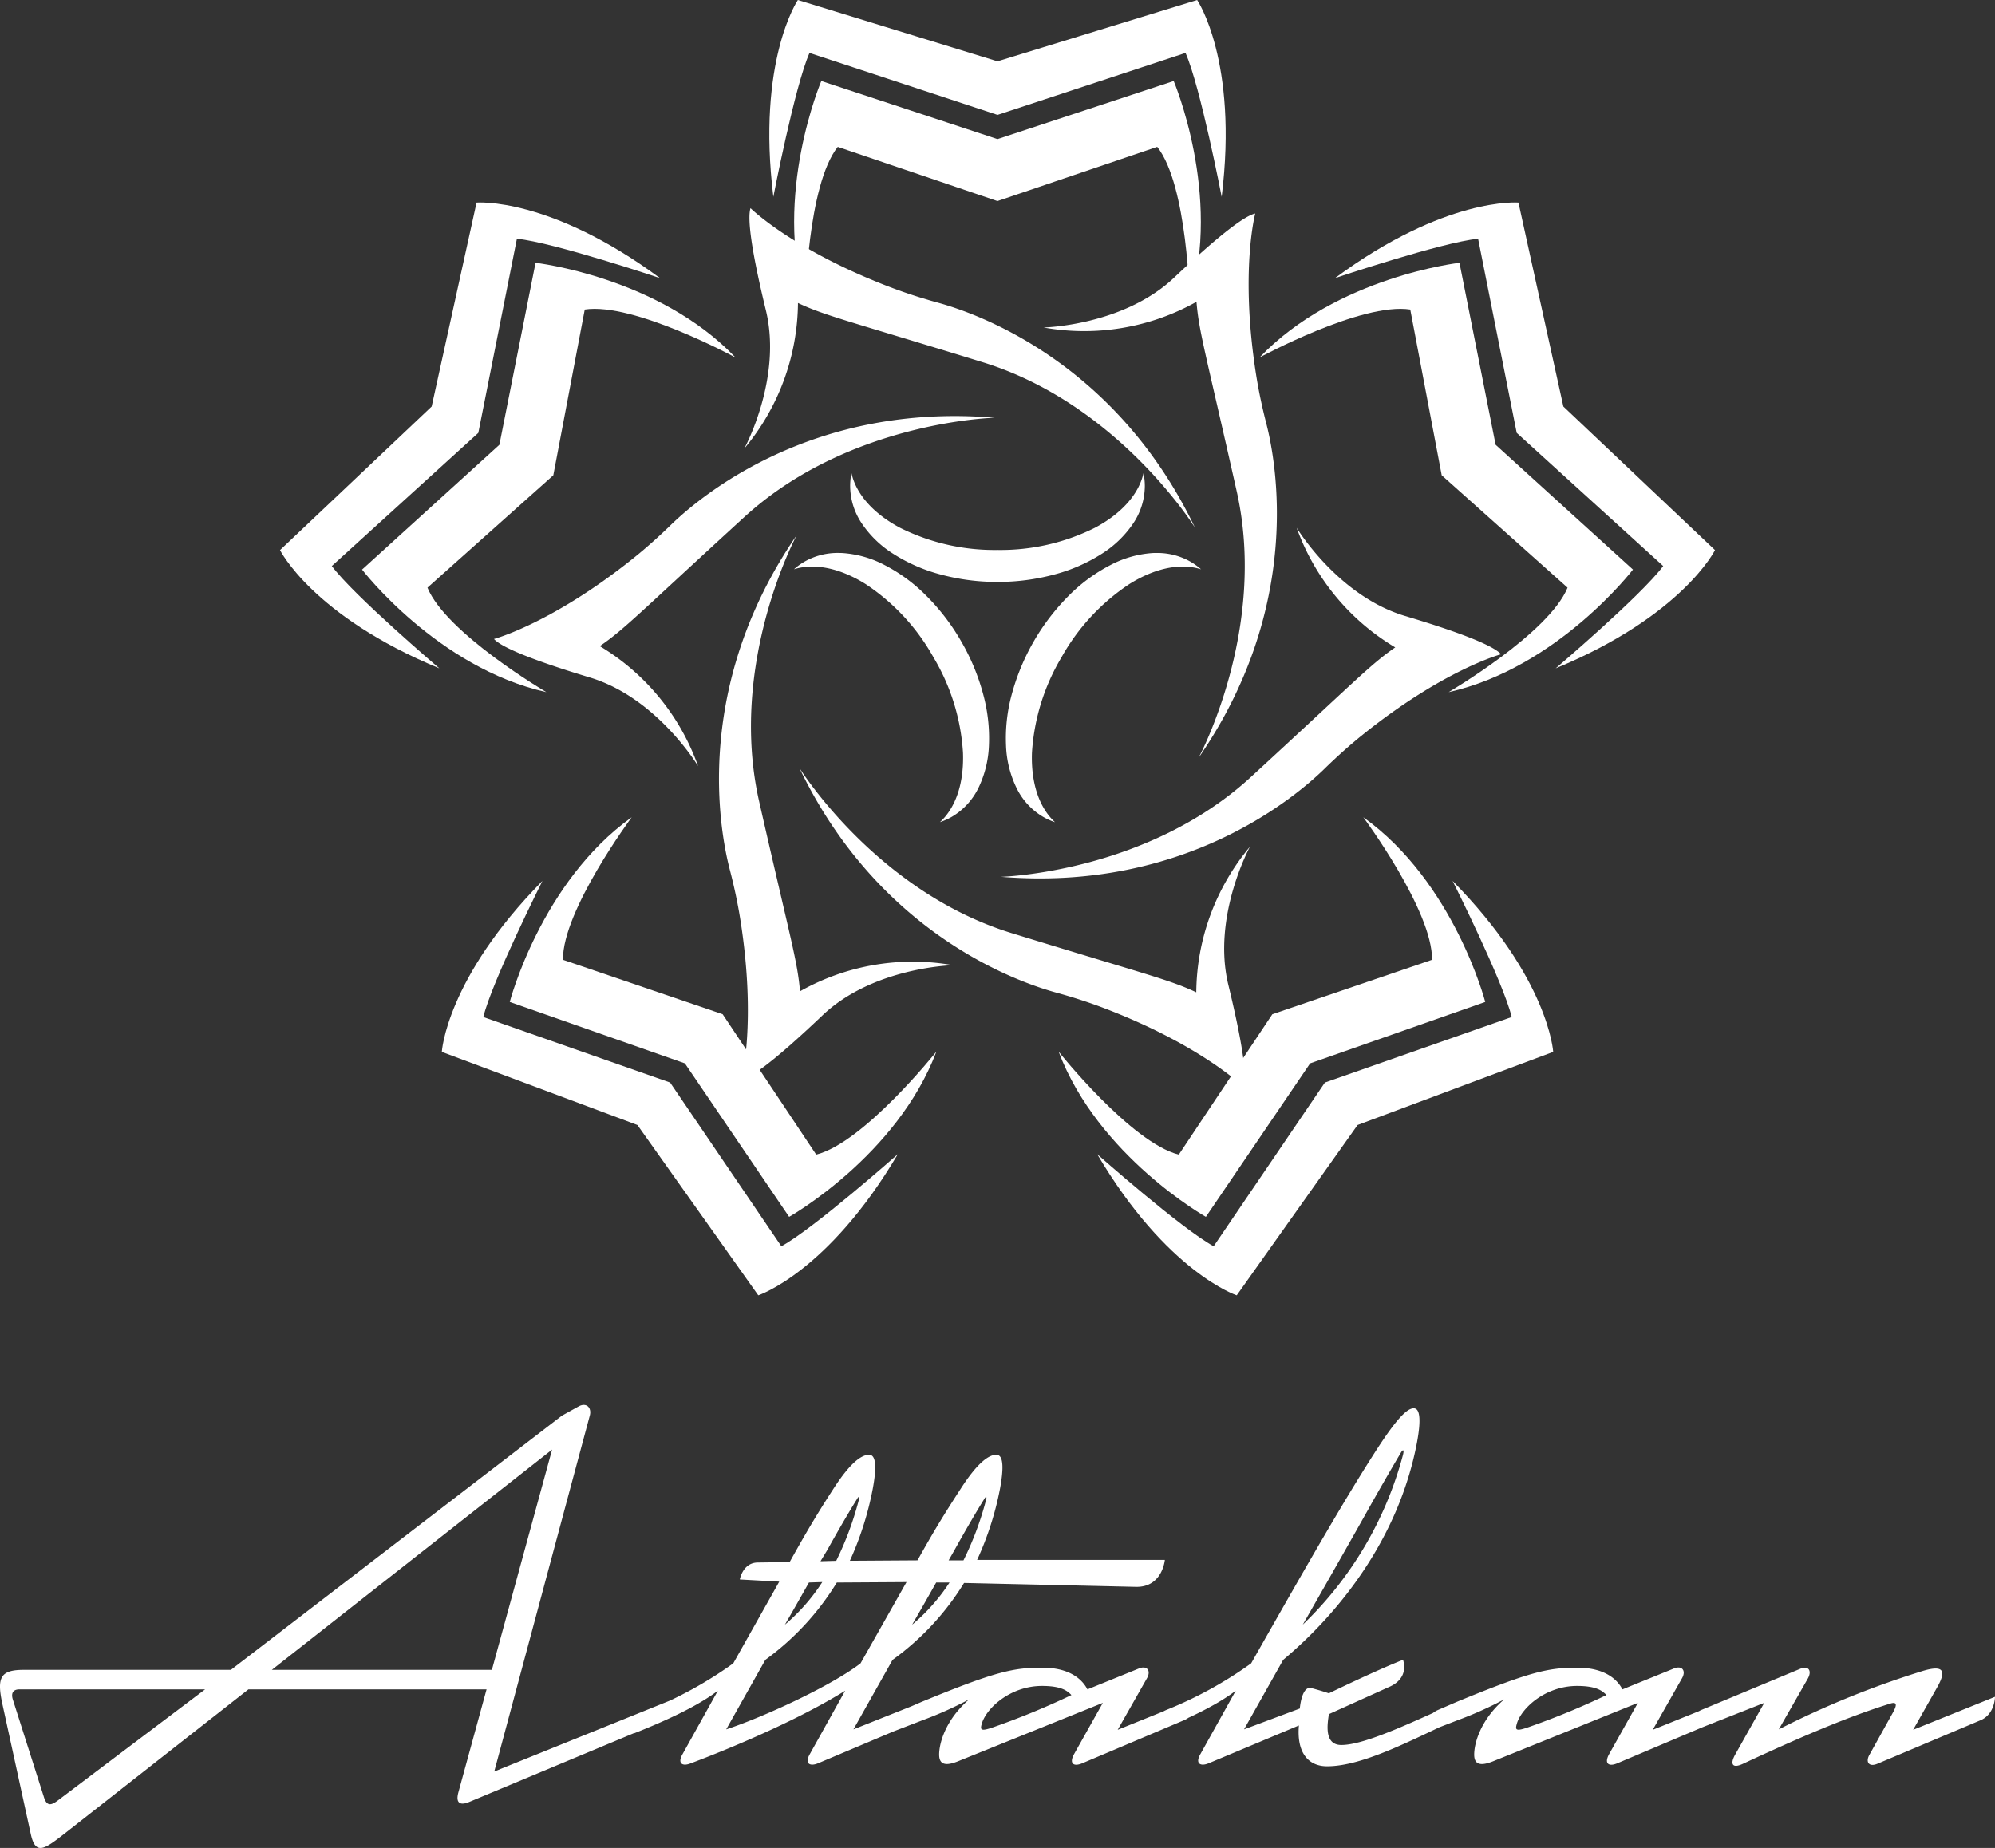 <svg xmlns="http://www.w3.org/2000/svg" xmlns:xlink="http://www.w3.org/1999/xlink" width="347.588" height="322" viewBox="0 0 347.588 322">
  <rect x="0" y="0" width="347.588" height="322" fill="#333333" stroke="none"/>
  <defs>
    <clipPath id="clip-path">
      <rect id="Rectangle_25435" data-name="Rectangle 25435" width="250.012" height="225.703" fill="#fff"/>
    </clipPath>
  </defs>
  <g id="Group_30844" data-name="Group 30844" transform="translate(-525.059 -300.004)">
    <g id="Group_22820" data-name="Group 22820" transform="translate(573.848 300.004)">
      <g id="Group_22819" data-name="Group 22819" transform="translate(0)" clip-path="url(#clip-path)">
        <path id="Path_15423" data-name="Path 15423" d="M174.068,70.881s7.163,11.886,18.9,15.391,15.7,5.524,16.725,6.667c0,0-9.994,2.682-24.124,14.04-2.291,1.842-4.481,3.806-6.582,5.863-5.188,5.077-24.6,21.5-56.423,18.881,0,0,25.335-.648,43.565-17.41s20.782-19.569,25.125-22.566a40.015,40.015,0,0,1-17.182-20.865" transform="translate(3.046 21.058)" fill="#fff"/>
        <path id="Path_15424" data-name="Path 15424" d="M166.789,49.168s-6.649,12.18-3.755,24.08,3.149,16.339,2.682,17.8c0,0-7.357-7.275-24.293-13.745-2.746-1.048-5.547-1.948-8.382-2.724-7-1.918-30.97-10.393-44.769-39.191,0,0,13.341,21.548,37.012,28.83s27.38,8.071,32.159,10.308a40.013,40.013,0,0,1,9.347-25.362" transform="translate(2.194 98.379)" fill="#fff"/>
        <path id="Path_15425" data-name="Path 15425" d="M115.382,111.572s-13.875.313-22.745,8.756-12.59,10.879-14.093,11.2c0,0,2.636-10.006-.2-27.911-.461-2.9-1.078-5.779-1.819-8.624-1.83-7.024-6.44-32.027,11.637-58.349,0,0-12.022,22.31-6.527,46.458s6.662,27.757,7.105,33.016a40.013,40.013,0,0,1,26.644-4.549" transform="translate(1.855 56.612)" fill="#fff"/>
        <path id="Path_15426" data-name="Path 15426" d="M71.933,150.973S64.8,139.067,53.079,135.53s-15.681-5.567-16.706-6.713c0,0,10-2.653,24.162-13.973,2.3-1.836,4.491-3.794,6.6-5.845,5.2-5.063,24.657-21.428,56.475-18.726,0,0-25.337.578-43.612,17.291s-20.836,19.51-25.187,22.5a40.014,40.014,0,0,1,17.124,20.912" transform="translate(0.904 -17.48)" fill="#fff"/>
        <path id="Path_15427" data-name="Path 15427" d="M78.932,172.4s6.65-12.18,3.757-24.08-3.147-16.339-2.68-17.8c0,0,7.357,7.277,24.291,13.747,2.747,1.049,5.548,1.949,8.382,2.726,7,1.918,30.969,10.4,44.766,39.194,0,0-13.34-21.549-37.009-28.833s-27.38-8.073-32.159-10.311A40.012,40.012,0,0,1,78.932,172.4" transform="translate(1.962 -94.248)" fill="#fff"/>
        <path id="Path_15428" data-name="Path 15428" d="M129.788,111.225s13.875-.273,22.769-8.691,12.621-10.844,14.126-11.165c0,0-2.666,10,.123,27.911.452,2.905,1.062,5.783,1.795,8.63,1.811,7.029,6.349,32.044-11.8,58.316,0,0,12.084-22.276,6.658-46.44s-6.583-27.776-7.012-33.035a40.014,40.014,0,0,1-26.657,4.473" transform="translate(3.226 -54.164)" fill="#fff"/>
        <path id="Path_15429" data-name="Path 15429" d="M92.13,168.924l30.7,10.123,30.7-10.123s8.436,19.823,2.783,38.465c0,0-.337-20.245-5.651-26.993l-27.836,9.447L95,180.4c-5.314,6.748-5.651,26.993-5.651,26.993-5.652-18.642,2.784-38.465,2.784-38.465" transform="translate(2.172 -154.809)" fill="#fff"/>
        <path id="Path_15430" data-name="Path 15430" d="M88.157,186.758l34.782,10.684,34.782-10.684s7.2,10.572,4.274,34.3c0,0-3.712-19.232-6.3-25.08l-32.756,10.8-32.757-10.8c-2.587,5.848-6.3,25.08-6.3,25.08-2.924-23.731,4.274-34.3,4.274-34.3" transform="translate(2.068 -186.758)" fill="#fff"/>
        <path id="Path_15431" data-name="Path 15431" d="M13.947,156l23.925-21.744,6.3-31.709s21.407,2.415,34.851,16.51c0,0-17.787-9.672-26.277-8.367l-5.479,28.88-21.926,19.58c3.258,7.948,20.714,18.207,20.714,18.207C27.05,173.1,13.947,156,13.947,156" transform="translate(0.347 -56.754)" fill="#fff"/>
        <path id="Path_15432" data-name="Path 15432" d="M0,167.168l26.421-25.017,7.821-35.535s12.746-1.062,31.963,13.165c0,0-18.567-6.236-24.932-6.863l-6.726,33.828-25.523,23.2c3.818,5.13,18.732,17.828,18.732,17.828C5.659,178.637,0,167.168,0,167.168" transform="translate(0 -71.318)" fill="#fff"/>
        <path id="Path_15433" data-name="Path 15433" d="M87.729,82.97,69.565,56.225l-30.508-10.7s5.4-20.855,21.246-32.185c0,0-12.075,16.252-11.979,24.84l27.824,9.485,16.3,24.461c8.327-2.109,20.938-17.949,20.938-17.949C106.5,72.4,87.729,82.97,87.729,82.97" transform="translate(0.971 129.06)" fill="#fff"/>
        <path id="Path_15434" data-name="Path 15434" d="M82.642,72.209,61.589,42.534,27.506,29.795S28.247,17.026,45.035,0c0,0-8.785,17.507-10.3,23.719L67.281,35.134l19.38,28.531c5.616-3.058,20.285-16.039,20.285-16.039-12.152,20.592-24.3,24.583-24.3,24.583" transform="translate(0.684 153.494)" fill="#fff"/>
        <path id="Path_15435" data-name="Path 15435" d="M158.021,82.97l18.165-26.745,30.508-10.7s-5.4-20.855-21.246-32.185c0,0,12.076,16.252,11.979,24.84L169.6,47.668,153.3,72.129c-8.327-2.109-20.938-17.949-20.938-17.949,6.887,18.222,25.659,28.79,25.659,28.79" transform="translate(3.29 129.06)" fill="#fff"/>
        <path id="Path_15436" data-name="Path 15436" d="M163.232,72.209l21.054-29.676,34.083-12.739S217.628,17.026,200.84,0c0,0,8.785,17.507,10.3,23.719L178.594,35.134l-19.38,28.531c-5.616-3.058-20.285-16.039-20.285-16.039,12.152,20.592,24.3,24.583,24.3,24.583" transform="translate(3.453 153.494)" fill="#fff"/>
        <path id="Path_15437" data-name="Path 15437" d="M231.58,156l-23.925-21.744-6.3-31.709s-21.407,2.415-34.851,16.51c0,0,17.787-9.672,26.277-8.367l5.479,28.88,21.926,19.58c-3.258,7.948-20.714,18.207-20.714,18.207C218.478,173.1,231.58,156,231.58,156" transform="translate(4.139 -56.754)" fill="#fff"/>
        <path id="Path_15438" data-name="Path 15438" d="M245.554,167.168l-26.421-25.017-7.821-35.535s-12.746-1.062-31.963,13.165c0,0,18.567-6.236,24.932-6.863l6.726,33.828,25.523,23.2c-3.818,5.13-18.732,17.828-18.732,17.828,22.1-9.137,27.756-20.606,27.756-20.606" transform="translate(4.458 -71.318)" fill="#fff"/>
      </g>
      <path id="Union_3" data-name="Union 3" d="M9.79,2.246a11.776,11.776,0,0,0,2.017,6.5,18.365,18.365,0,0,0,5.5,5.313,29.089,29.089,0,0,0,8.16,3.58,37.744,37.744,0,0,0,9.993,1.314,37.713,37.713,0,0,0,9.991-1.314,29.027,29.027,0,0,0,8.162-3.58,18.443,18.443,0,0,0,5.5-5.313,11.785,11.785,0,0,0,2.018-6.5A11.151,11.151,0,0,0,60.9,0c-.822,3.676-3.836,7.057-8.479,9.523A36.81,36.81,0,0,1,35.46,13.383,36.841,36.841,0,0,1,18.494,9.525C13.849,7.059,10.839,3.676,10.019,0A11.181,11.181,0,0,0,9.79,2.246ZM62.454,13.92A18.457,18.457,0,0,0,55.1,16.033a29.127,29.127,0,0,0-7.181,5.275,38.662,38.662,0,0,0-9.991,17.307,29.089,29.089,0,0,0-.979,8.855,18.354,18.354,0,0,0,1.849,7.42,11.77,11.77,0,0,0,4.618,5,10.873,10.873,0,0,0,2.061.926c-2.772-2.551-4.193-6.852-4.011-12.1A36.913,36.913,0,0,1,46.611,32.09,36.853,36.853,0,0,1,58.434,19.328c4.461-2.795,8.9-3.709,12.49-2.578v0a11.247,11.247,0,0,0-1.832-1.32,11.616,11.616,0,0,0-5.9-1.523C62.95,13.9,62.7,13.908,62.454,13.92ZM1.828,15.426A11.206,11.206,0,0,0,0,16.746c3.592-1.123,8.027-.209,12.482,2.582A36.775,36.775,0,0,1,24.307,32.09a36.8,36.8,0,0,1,5.142,16.619c.188,5.256-1.237,9.555-4.012,12.1v0a11.177,11.177,0,0,0,2.063-.926,11.83,11.83,0,0,0,4.622-5,18.514,18.514,0,0,0,1.849-7.42,29.082,29.082,0,0,0-.981-8.855A37.738,37.738,0,0,0,29.131,29.3a37.633,37.633,0,0,0-6.136-8,28.844,28.844,0,0,0-7.181-5.275A18.427,18.427,0,0,0,8.467,13.92c-.249-.012-.5-.018-.74-.018A11.614,11.614,0,0,0,1.828,15.426Z" transform="translate(89.543 82.444)" fill="#fff"/>
    </g>
    <path id="Path_33391" data-name="Path 33391" d="M-111.765,14.512l16.639-62c.362-1.287-.465-2.347-1.86-1.666l-3,1.666L-157.652-3.2h-36.12c-4.082,0-4.7,1.363-3.669,6.056l4.909,22.485c.827,3.861,2.377,2.725,5.788.076L-154.6.2h41.494l-4.909,17.942c-.517,1.893.31,2.347,1.912,1.666L-82.052,5.579c2.532-1.06,2.532-4.088,2.532-4.088ZM-150.521-3.2l48.832-38.383L-112.178-3.2ZM-162.147.2l-25.579,19.3c-1.189.908-1.964,1.136-2.48-.454l-5.426-17.034C-195.994.885-195.632.2-194.5.2Zm97.613-5.148A46.84,46.84,0,0,0-52.081-18.419l12.143-.076-8.01,14.157C-53.166-.326-65.1,5.125-71.356,7.169Zm16.226-27.632A55.36,55.36,0,0,1-52.185-22.2l-2.739.076,1.189-1.968c3.2-5.754,5.116-8.782,5.116-8.782C-48.206-33.636-48.051-33.409-48.309-32.576Zm22.168,0a54.618,54.618,0,0,1-3.876,10.3H-32.6l1.033-1.817c3.2-5.754,5.116-8.782,5.116-8.782C-26.037-33.636-25.882-33.409-26.141-32.576Zm-34.983,21.5s1.757-3.028,4.186-7.343l2.325-.076A33.255,33.255,0,0,1-61.124-11.076Zm22.168,0S-37.2-14.1-34.77-18.419h2.325A32.886,32.886,0,0,1-38.956-11.076ZM-79,11.56c-.878,1.59.052,2.12,1.5,1.514,0,0,16.071-5.905,26.871-12.643l-6.2,11.129c-.878,1.59.052,2.12,1.5,1.514L-37.406,5.5c2.48-1.06,2.48-4.012,2.48-4.012L-49.187,7.169l6.821-12.113a46.471,46.471,0,0,0,12.453-13.4l29.971.681c4.6.076,5.012-4.694,5.012-4.694h-32.71A54.1,54.1,0,0,0-23.66-34.7c.723-3.861.568-5.981-.62-5.981-1.137,0-3.049.984-6.253,5.981-3,4.618-4.7,7.419-7.493,12.416l-11.782.076A55.467,55.467,0,0,0-45.829-34.7c.723-3.861.568-5.981-.62-5.981-1.137,0-3.049.984-6.253,5.981-3,4.618-4.806,7.722-7.6,12.719l-5.529.076c-2.635,0-3.152,2.953-3.152,2.953l6.873.379-8.01,14.233a69.68,69.68,0,0,1-14.727,8.1c-2.635,1.06-2.532,4.088-2.532,4.088,5.581-2.2,11.11-4.769,14.572-7.419ZM11.116,1.491-3.146,7.245,1.97-1.764c.723-1.287,0-2.271-1.447-1.666L-8.416.2c-.723-1.363-2.635-3.785-7.906-3.785-5.012,0-8.165.681-21.031,5.981l-3.152,1.363c-2.532,1.06-2.532,4.088-2.532,4.088l5.891-2.271a65.409,65.409,0,0,0,8.113-3.634c-4.186,3.634-5.219,7.722-5.219,9.615,0,1.59.878,2.12,3.2,1.211l25.32-10.22-5.012,8.933c-.878,1.59-.155,2.271,1.447,1.59L8.584,5.5A4.535,4.535,0,0,0,11.116,1.491Zm-22.323-.3A134.5,134.5,0,0,1-24.591,6.715c-2.325.833-2.532.606-2.274-.379C-26.192,3.611-21.955-.4-16.323-.4-12.86-.4-11.879.507-11.207,1.188ZM11.22,11.56c-.878,1.59.052,2.12,1.5,1.514L28.427,6.488c-.413,4.694,1.6,7.116,4.909,7.116,6.149,0,14.52-4.467,22.323-8.1a4.494,4.494,0,0,0,2.48-4.012c-8.113,3.482-17.724,8.4-22.323,8.4-3.1,0-2.377-3.861-2.17-5.375L44.033-.174c3.824-1.59,2.532-4.769,2.532-4.769C42.224-3.278,33.646.885,33.646.885S32.355.431,30.6-.023c-1.705-.454-2.015,3.558-2.015,3.558L18.868,7.169,25.689-4.944c9.766-8.176,20.153-21.2,23.305-37.853.723-3.861.568-5.981-.568-5.981-1.189,0-3.049,1.968-6.3,6.965C36.8-33.56,31.011-23.567,20.108-4.338a69.68,69.68,0,0,1-14.727,8.1C2.745,4.822,2.849,7.85,2.849,7.85c5.581-2.2,11.11-4.769,14.572-7.419ZM46.565-40.677A63.677,63.677,0,0,1,29.1-11.076S37.16-25.157,41.087-32.2c3.255-5.754,5.116-8.858,5.116-8.858C46.617-41.737,46.772-41.51,46.565-40.677ZM104.337,1.491,90.075,7.245,95.19-1.764c.723-1.287,0-2.271-1.447-1.666L84.8.2C84.08-1.159,82.169-3.581,76.9-3.581c-5.012,0-8.165.681-21.031,5.981L52.714,3.762c-2.532,1.06-2.532,4.088-2.532,4.088l5.891-2.271a65.41,65.41,0,0,0,8.113-3.634C60,5.579,58.967,9.667,58.967,11.56c0,1.59.878,2.12,3.2,1.211l25.32-10.22-5.012,8.933c-.878,1.59-.155,2.271,1.447,1.59L101.8,5.5A4.535,4.535,0,0,0,104.337,1.491Zm-22.323-.3A134.494,134.494,0,0,1,68.63,6.715c-2.325.833-2.532.606-2.274-.379C67.028,3.611,71.265-.4,76.9-.4,80.36-.4,81.342.507,82.013,1.188Zm67.693.3L135.445,7.245,139.682-.25c1.6-2.877.982-3.785-2.429-2.8a157.555,157.555,0,0,0-25.217,10.22L117.1-1.689c.723-1.287.207-2.347-1.4-1.666L98.6,3.762c-2.532,1.06-2.532,4.088-2.532,4.088l13.435-5.3L104.44,11.56c-.93,1.666-.517,2.5,1.4,1.59,12.66-5.905,19.74-8.63,25.527-10.447,1.137-.379,1.4,0,.568,1.514l-4.082,7.343c-.723,1.211-.207,2.271,1.4,1.59l17.931-7.571C149.707,4.519,149.707,1.491,149.707,1.491Z" transform="translate(722.939 594.17)" fill="#fff"/>
  </g>
</svg>
